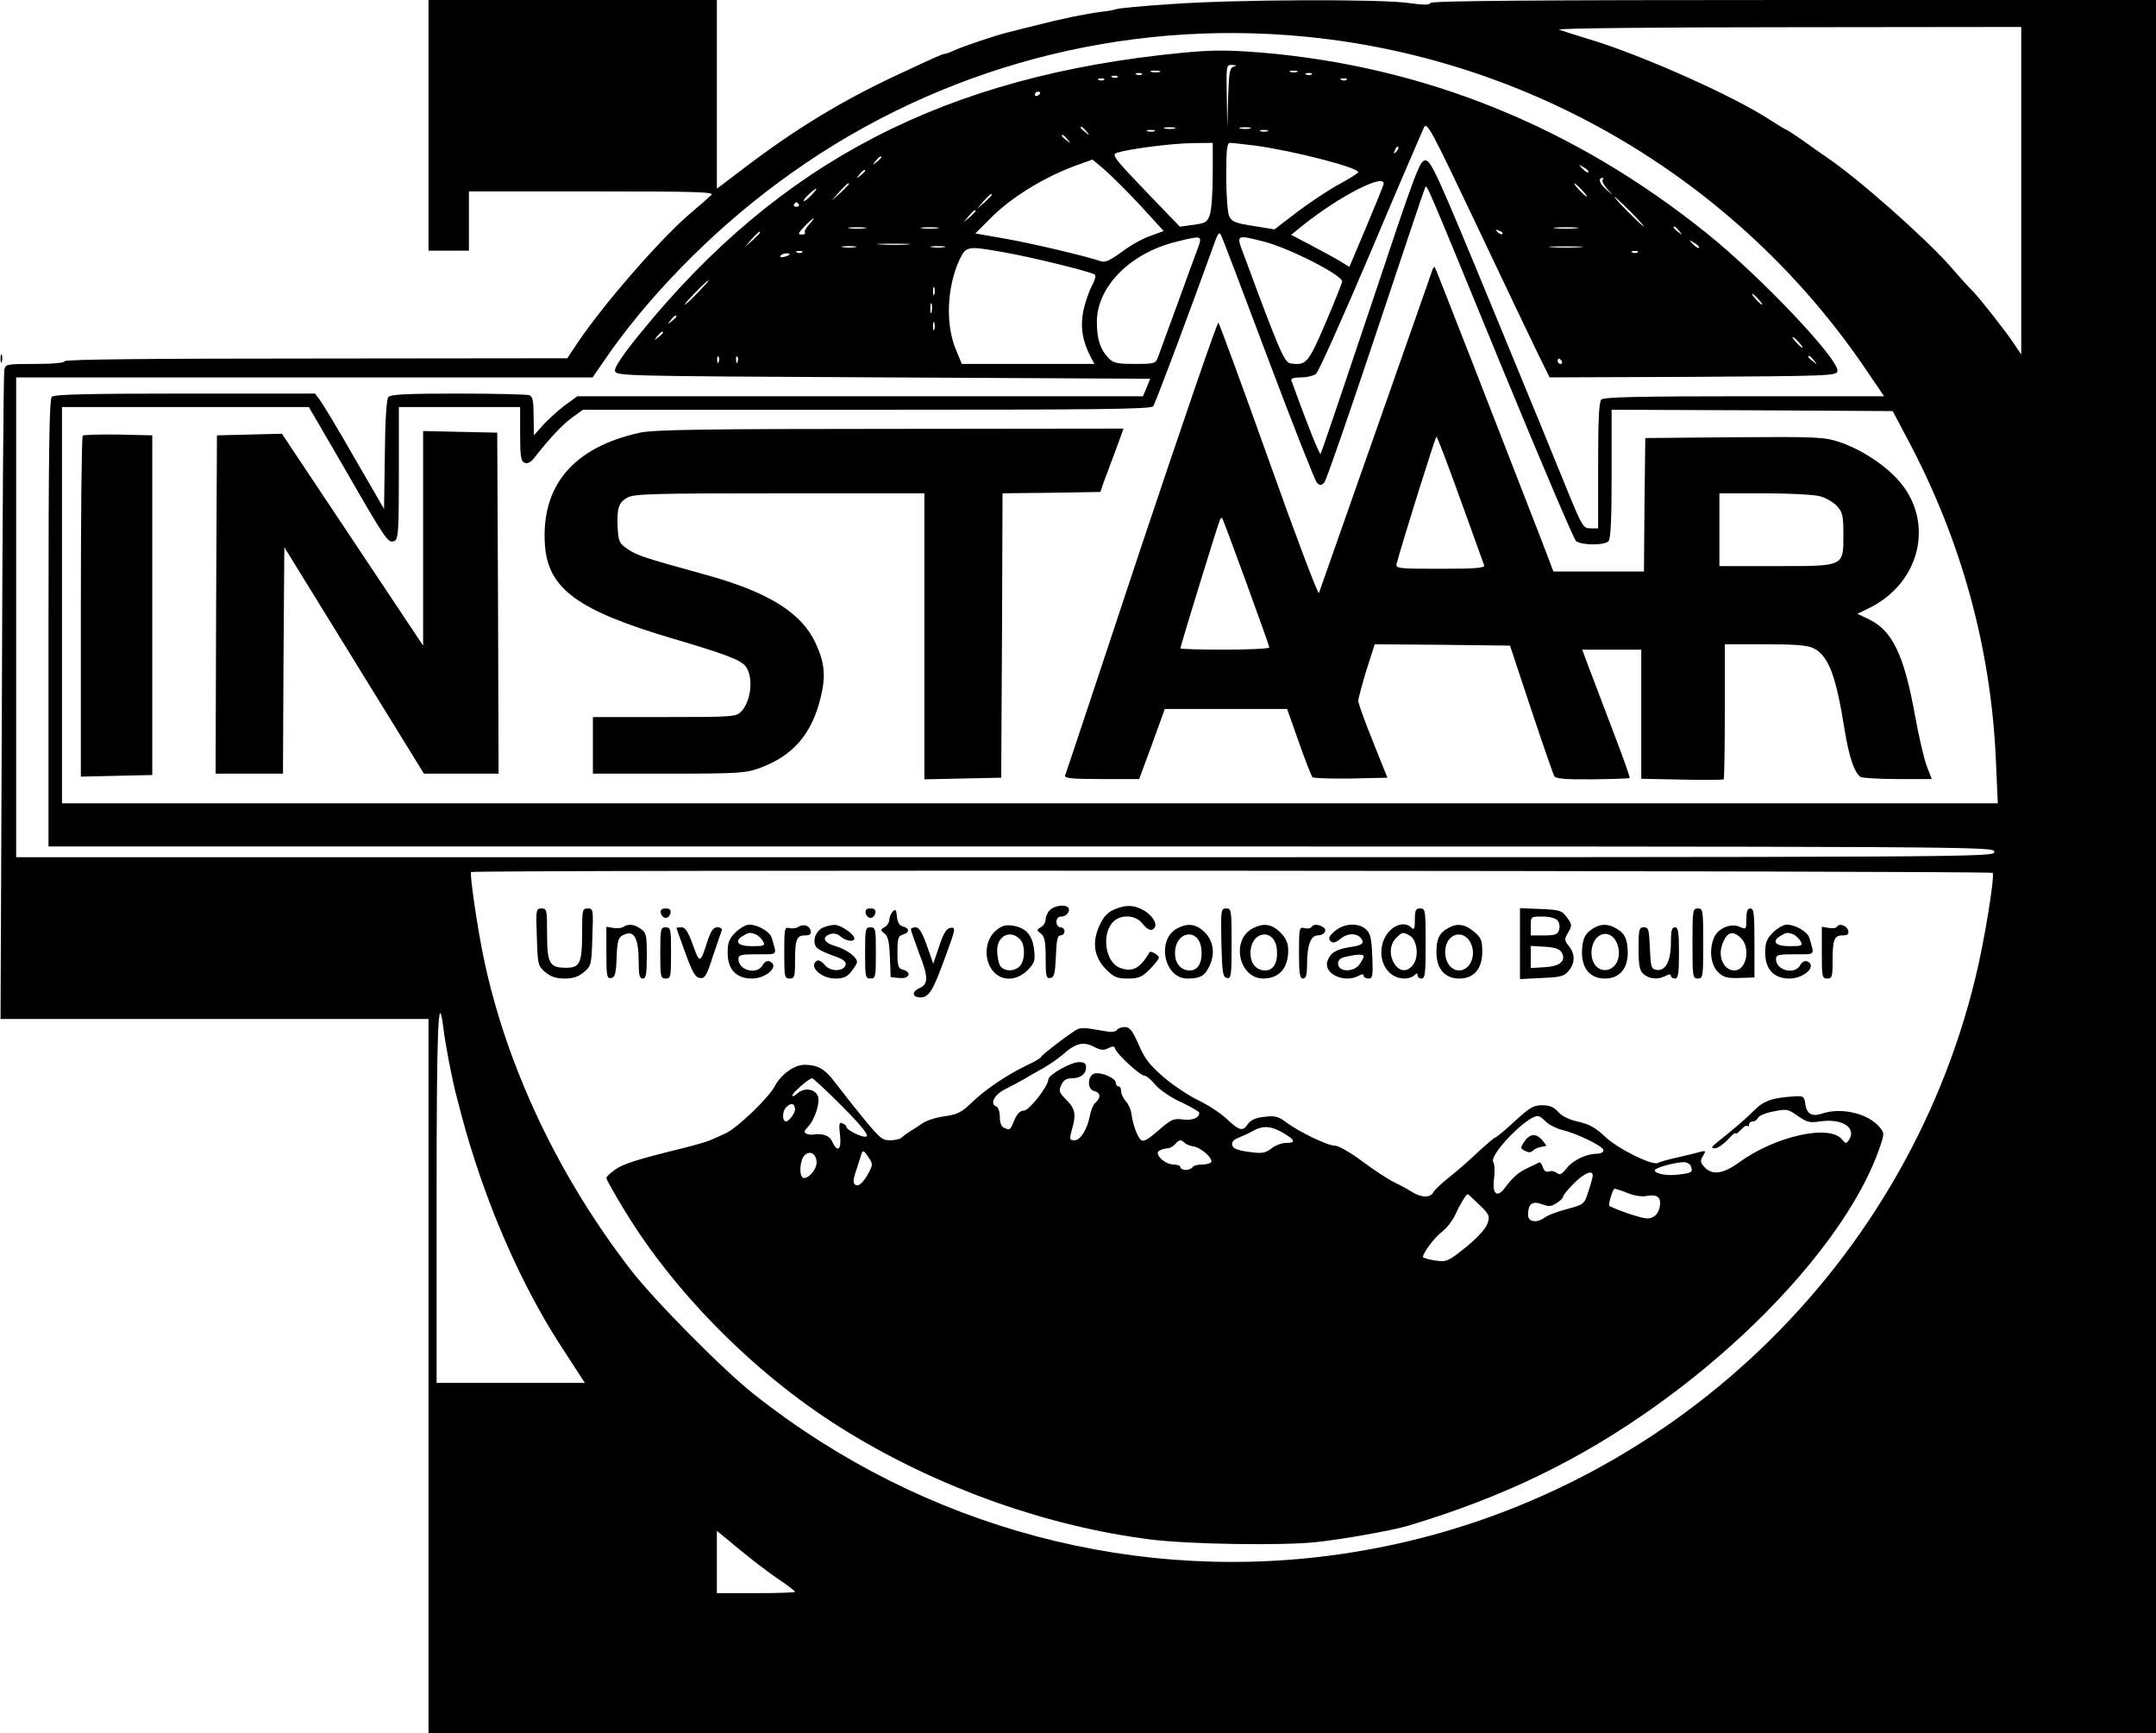 <?xml version="1.0" standalone="no"?>
<!DOCTYPE svg PUBLIC "-//W3C//DTD SVG 20010904//EN"
 "http://www.w3.org/TR/2001/REC-SVG-20010904/DTD/svg10.dtd">
<svg version="1.0" xmlns="http://www.w3.org/2000/svg"
 width="800pt" height="643pt" viewBox="0 0 800 643"
 preserveAspectRatio="xMidYMid meet">

<g transform="translate(0,643) scale(0.1,-0.1)"
fill="#000000" stroke="none">
<path d="M1590 5965 l0 -465 75 0 75 0 0 110 0 110 457 0 c381 0 455 -2 443
-13 -8 -8 -47 -42 -87 -76 -113 -99 -316 -333 -410 -473 l-38 -57 -932 -1
c-615 0 -933 -3 -933 -10 0 -6 -43 -10 -110 -10 -106 0 -110 -1 -114 -22 -3
-13 -7 -560 -9 -1215 l-5 -1193 794 0 794 0 0 -1325 0 -1325 3205 0 3205 0 0
3215 0 3215 -1344 0 c-957 0 -1345 -3 -1348 -11 -3 -8 -26 -8 -82 0 -109 15
-643 13 -878 -4 -109 -7 -202 -16 -206 -19 -4 -2 -30 -7 -57 -10 -55 -7 -145
-25 -245 -51 -36 -9 -81 -20 -100 -25 -48 -12 -158 -49 -197 -66 -17 -8 -34
-14 -38 -14 -8 0 -30 -10 -178 -79 -203 -95 -375 -199 -564 -343 l-103 -78 0
350 0 350 -535 0 -535 0 0 -465z m5910 -242 l0 -608 -27 40 c-31 47 -126 167
-151 193 -10 9 -49 52 -87 96 -95 107 -346 329 -462 406 -12 8 -49 34 -82 58
-33 23 -63 42 -65 42 -2 0 -28 16 -58 35 -133 88 -481 243 -673 300 -49 15
-99 31 -110 35 -11 5 370 9 848 9 l867 1 0 -607z m-2727 577 c872 -63 1669
-525 2157 -1250 l61 -90 -519 0 c-389 0 -521 -3 -530 -12 -9 -9 -12 -77 -12
-245 l0 -233 -28 0 c-27 0 -31 6 -83 133 -29 72 -155 380 -280 682 -206 499
-229 550 -250 550 -21 0 -35 -38 -203 -542 -100 -298 -183 -544 -186 -547 -4
-4 -53 119 -108 272 -3 8 8 12 35 12 22 0 47 6 56 13 9 6 100 210 203 452 102
242 192 450 198 463 11 21 28 -11 196 -365 101 -213 203 -427 227 -476 l43
-87 533 2 c502 3 532 4 535 21 8 42 -285 351 -483 510 -492 396 -1048 621
-1655 672 -129 10 -179 10 -295 -1 -877 -85 -1491 -403 -2008 -1039 -64 -78
-97 -127 -95 -140 3 -20 12 -20 995 -25 l991 -5 -13 -32 -14 -33 -1050 0
-1049 0 -49 -36 c-26 -20 -62 -53 -80 -73 l-32 -36 -1 71 c0 56 -3 73 -16 78
-9 3 -127 6 -264 6 -193 0 -250 -3 -259 -13 -7 -9 -12 -87 -13 -214 l-3 -201
-110 190 c-60 105 -118 201 -128 214 l-18 24 -483 0 c-361 0 -485 -3 -494 -12
-9 -9 -12 -209 -12 -840 l0 -828 3610 0 c3603 0 3610 0 3610 -20 0 -20 -7 -20
-3670 -20 l-3670 0 0 890 0 890 1070 0 1069 0 42 61 c157 231 395 476 646 661
542 403 1210 597 1886 548z m-195 -117 c-15 -4 -18 -21 -21 -116 l-3 -112 -2
118 c-2 116 -2 117 21 116 16 -1 17 -3 5 -6z m-275 -20 c-7 -2 -21 -2 -30 0
-10 3 -4 5 12 5 17 0 24 -2 18 -5z m510 0 c-7 -2 -19 -2 -25 0 -7 3 -2 5 12 5
14 0 19 -2 13 -5z m-576 -9 c-3 -3 -12 -4 -19 -1 -8 3 -5 6 6 6 11 1 17 -2 13
-5z m630 0 c-3 -3 -12 -4 -19 -1 -8 3 -5 6 6 6 11 1 17 -2 13 -5z m-720 -10
c-3 -3 -12 -4 -19 -1 -8 3 -5 6 6 6 11 1 17 -2 13 -5z m-50 -10 c-3 -3 -12 -4
-19 -1 -8 3 -5 6 6 6 11 1 17 -2 13 -5z m900 0 c-3 -3 -12 -4 -19 -1 -8 3 -5
6 6 6 11 1 17 -2 13 -5z m-1137 -48 c0 -3 -4 -8 -10 -11 -5 -3 -10 -1 -10 4 0
6 5 11 10 11 6 0 10 -2 10 -4z m171 -143 c13 -16 12 -17 -3 -4 -10 7 -18 15
-18 17 0 8 8 3 21 -13z m327 10 c-10 -2 -26 -2 -35 0 -10 3 -2 5 17 5 19 0 27
-2 18 -5z m280 0 c-10 -2 -26 -2 -35 0 -10 3 -2 5 17 5 19 0 27 -2 18 -5z
m-355 -10 c-7 -2 -19 -2 -25 0 -7 3 -2 5 12 5 14 0 19 -2 13 -5z m420 0 c-7
-2 -19 -2 -25 0 -7 3 -2 5 12 5 14 0 19 -2 13 -5z m-742 -30 c13 -16 12 -17
-3 -4 -10 7 -18 15 -18 17 0 8 8 3 21 -13z m539 -132 c0 -65 -5 -132 -11 -148
-9 -27 -16 -31 -61 -37 l-50 -7 -128 133 c-115 120 -126 134 -106 141 41 14
201 35 279 36 l77 1 0 -119z m157 109 c140 -19 383 -81 383 -99 0 -3 -32 -23
-70 -44 -38 -20 -108 -67 -155 -102 l-86 -66 -79 13 c-66 10 -80 16 -89 36 -6
12 -11 79 -11 147 0 102 3 125 14 125 8 0 50 -5 93 -10z m524 -23 c-10 -9 -11
-8 -5 6 3 10 9 15 12 12 3 -3 0 -11 -7 -18z m-1911 -21 c0 -2 -8 -10 -17 -17
-16 -13 -17 -12 -4 4 13 16 21 21 21 13z m962 -179 l86 -94 -49 -18 c-28 -9
-76 -36 -107 -60 -48 -34 -62 -40 -81 -33 -48 17 -259 67 -359 84 l-103 18 53
53 c80 82 207 159 331 203 l51 18 45 -38 c25 -22 85 -81 133 -133z m1662 124
c-2 -3 -12 3 -22 13 -16 17 -16 18 5 5 12 -7 20 -15 17 -18z m-2684 5 c0 -2
-8 -10 -17 -17 -16 -13 -17 -12 -4 4 13 16 21 21 21 13z m2737 -33 c-4 -3 3
-18 15 -32 l23 -26 -27 24 c-24 21 -29 41 -11 41 4 0 3 -3 0 -7z m-813 -16
c-1 -5 -29 -75 -64 -158 l-63 -149 -36 22 c-20 12 -68 38 -108 59 l-72 38 42
34 c136 109 307 197 301 154z m-1984 0 c0 -2 -15 -16 -32 -33 l-33 -29 29 33
c28 30 36 37 36 29z m2720 -22 c13 -14 21 -25 18 -25 -2 0 -15 11 -28 25 -13
14 -21 25 -18 25 2 0 15 -11 28 -25z m-300 -650 c145 -352 270 -646 278 -652
20 -16 104 -17 120 -1 9 9 12 78 12 250 l0 238 522 -2 521 -3 53 -100 c202
-378 312 -780 330 -1197 l7 -158 -3591 0 -3592 0 0 735 0 735 458 0 458 0 135
-232 c152 -264 159 -274 182 -265 15 6 17 33 17 252 l0 245 225 0 225 0 0
-100 c0 -84 3 -102 17 -107 10 -4 23 2 35 18 56 72 105 124 141 150 l40 29
1052 0 c870 0 1054 2 1064 13 8 11 124 319 233 621 8 21 13 25 18 15 5 -8 83
-214 175 -459 92 -245 174 -452 181 -460 12 -12 16 -12 28 0 7 8 93 256 191
550 98 294 180 539 183 544 7 12 -5 40 282 -659z m-2560 630 c-13 -14 -26 -23
-28 -20 -4 4 38 44 47 45 3 0 -6 -11 -19 -25z m670 2 c0 -2 -12 -14 -27 -28
l-28 -24 24 28 c23 25 31 32 31 24z m2370 -62 c30 -30 52 -55 49 -55 -2 0 -29
25 -59 55 -30 30 -52 55 -49 55 2 0 29 -25 59 -55z m-3086 27 c3 -5 -1 -9 -9
-9 -8 0 -12 4 -9 9 3 4 7 8 9 8 2 0 6 -4 9 -8z m656 -25 c0 -2 -10 -12 -22
-23 l-23 -19 19 23 c18 21 26 27 26 19z m-618 -50 c-12 -13 -19 -27 -15 -30 3
-4 -2 -7 -12 -7 -16 0 -14 4 10 30 16 17 31 30 34 30 2 0 -5 -10 -17 -23z
m206 -14 c-16 -2 -40 -2 -55 0 -16 2 -3 4 27 4 30 0 43 -2 28 -4z m270 0 c-16
-2 -40 -2 -55 0 -16 2 -3 4 27 4 30 0 43 -2 28 -4z m2370 0 c-21 -2 -55 -2
-75 0 -21 2 -4 4 37 4 41 0 58 -2 38 -4z m383 -10 c13 -16 12 -17 -3 -4 -10 7
-18 15 -18 17 0 8 8 3 21 -13z m-656 -11 c-3 -3 -11 0 -18 7 -9 10 -8 11 6 5
10 -3 15 -9 12 -12z m-2755 5 c0 -2 -12 -14 -27 -28 l-28 -24 24 28 c23 25 31
32 31 24z m1626 -54 c-8 -21 -42 -114 -76 -208 -34 -93 -67 -182 -72 -197 -10
-27 -12 -28 -87 -28 -67 0 -80 3 -99 23 -30 32 -42 70 -42 133 0 131 125 257
298 298 92 23 93 22 78 -21z m243 21 c92 -23 291 -124 291 -148 0 -5 -27 -74
-61 -153 -64 -150 -72 -160 -130 -151 -23 3 -40 41 -173 401 -30 78 -31 77 73
51z m1615 -23 c-2 -3 -12 3 -22 13 -16 17 -16 18 5 5 12 -7 20 -15 17 -18z
m-2936 12 c-26 -2 -71 -2 -100 0 -29 2 -8 3 47 3 55 0 79 -1 53 -3z m-195 -10
c-13 -2 -33 -2 -45 0 -13 2 -3 4 22 4 25 0 35 -2 23 -4z m330 0 c-13 -2 -33
-2 -45 0 -13 2 -3 4 22 4 25 0 35 -2 23 -4z m2360 0 c-29 -2 -77 -2 -105 0
-29 2 -6 3 52 3 58 0 81 -1 53 -3z m-2143 -18 c106 -18 332 -74 343 -84 4 -5
-1 -23 -12 -42 -10 -19 -24 -60 -31 -91 -12 -60 -4 -112 26 -170 l15 -28 -246
0 -246 0 -20 48 c-42 95 -36 238 12 340 24 49 29 50 159 27z m-743 -1 c-3 -3
-12 -4 -19 -1 -8 3 -5 6 6 6 11 1 17 -2 13 -5z m3100 0 c-3 -3 -12 -4 -19 -1
-8 3 -5 6 6 6 11 1 17 -2 13 -5z m-3147 -8 c0 -2 -9 -6 -20 -9 -11 -3 -18 -1
-14 4 5 9 34 13 34 5z m-340 -141 c-24 -25 -46 -45 -49 -45 -3 0 15 20 39 45
24 25 46 45 49 45 3 0 -15 -20 -39 -45z m877 -7 c-3 -7 -5 -2 -5 12 0 14 2 19
5 13 2 -7 2 -19 0 -25z m3058 -18 c10 -11 16 -20 13 -20 -3 0 -13 9 -23 20
-10 11 -16 20 -13 20 3 0 13 -9 23 -20z m-3068 -47 c-3 -10 -5 -4 -5 12 0 17
2 24 5 18 2 -7 2 -21 0 -30z m-947 -17 c0 -2 -8 -10 -17 -17 -16 -13 -17 -12
-4 4 13 16 21 21 21 13z m957 -48 c-3 -7 -5 -2 -5 12 0 14 2 19 5 13 2 -7 2
-19 0 -25z m-1007 -12 c0 -2 -8 -10 -17 -17 -16 -13 -17 -12 -4 4 13 16 21 21
21 13z m4215 -36 c10 -11 16 -20 13 -20 -3 0 -13 9 -23 20 -10 11 -16 20 -13
20 3 0 13 -9 23 -20z m-4008 -72 c-3 -8 -6 -5 -6 6 -1 11 2 17 5 13 3 -3 4
-12 1 -19z m70 0 c-3 -8 -6 -5 -6 6 -1 11 2 17 5 13 3 -3 4 -12 1 -19z m3994
5 c13 -16 12 -17 -3 -4 -10 7 -18 15 -18 17 0 8 8 3 21 -13z m-936 -3 c3 -5 1
-10 -4 -10 -6 0 -11 5 -11 10 0 6 2 10 4 10 3 0 8 -4 11 -10z m1599 -1898 c8
-14 -31 -255 -64 -389 -269 -1109 -1191 -1956 -2321 -2133 -782 -123 -1580 89
-2209 586 -117 92 -371 349 -460 464 -269 348 -461 755 -545 1155 -23 109 -53
314 -47 320 9 9 5641 5 5646 -3z m-5749 -574 c7 -60 31 -184 46 -243 35 -136
45 -170 76 -265 81 -248 196 -494 322 -685 25 -38 53 -82 63 -97 l18 -28 -275
0 -275 0 0 685 c0 634 6 782 25 633z m1155 -1981 c30 -23 76 -58 103 -75 26
-18 47 -35 47 -37 0 -3 -65 -5 -145 -5 l-145 0 0 116 0 115 43 -35 c23 -20 67
-55 97 -79z"/>
<path d="M5315 5429 c-2 -8 -97 -277 -210 -599 -113 -322 -208 -592 -211 -600
-3 -8 -86 212 -185 490 -99 278 -184 508 -188 513 -4 4 -132 -370 -286 -830
-153 -461 -280 -844 -283 -850 -3 -10 28 -13 136 -13 l139 0 48 130 47 130
227 0 227 0 43 -122 c24 -68 47 -127 51 -131 4 -4 68 -6 142 -5 l136 3 -54
135 c-30 74 -54 141 -54 150 0 9 14 60 30 113 l31 97 251 -2 251 -3 78 -235
c43 -129 82 -241 86 -249 7 -10 39 -13 143 -12 74 1 136 3 137 5 2 2 -26 81
-63 177 -36 96 -77 202 -90 237 l-23 62 109 0 110 0 0 -239 0 -240 151 -3 c83
-2 153 -1 155 1 2 2 4 116 4 253 l0 248 150 0 c114 0 158 -4 180 -15 55 -29
82 -98 115 -305 17 -101 36 -157 59 -172 6 -4 68 -8 138 -8 l126 0 -19 49
c-10 27 -30 113 -44 191 -40 220 -83 310 -169 352 l-44 21 47 23 c187 94 239
317 109 468 -53 61 -140 118 -222 146 -58 19 -81 20 -391 18 l-330 -3 -3 -247
-2 -248 -168 0 -168 0 -43 113 c-172 444 -394 1013 -397 1016 -2 2 -6 -2 -9
-10z m104 -852 c46 -127 86 -238 88 -244 4 -10 -32 -13 -162 -13 -154 0 -167
1 -163 18 22 82 144 472 148 472 3 0 43 -105 89 -233z m1335 12 c21 -6 49 -22
62 -36 21 -23 24 -36 24 -104 0 -122 6 -119 -250 -119 l-210 0 0 135 0 135
168 0 c92 0 184 -5 206 -11z m-2130 -319 c47 -129 86 -238 86 -242 0 -4 -74
-8 -165 -8 -91 0 -165 2 -165 5 0 9 142 469 147 478 3 5 6 7 8 5 2 -2 42 -109
89 -238z"/>
<path d="M2375 4825 c-248 -54 -368 -197 -353 -417 12 -163 122 -243 478 -348
187 -55 248 -78 266 -101 31 -39 22 -131 -17 -170 -18 -18 -35 -19 -284 -19
l-265 0 0 -105 0 -105 281 0 c259 0 286 2 338 21 123 45 193 125 226 261 20
80 15 130 -19 203 -52 112 -175 188 -401 251 -232 64 -261 73 -296 97 -31 21
-34 28 -37 77 -4 74 3 97 38 115 25 13 105 15 565 15 l535 0 0 -530 0 -531
143 3 142 3 3 527 2 528 182 2 181 3 12 35 c7 19 27 72 44 118 l30 82 -867 -1
c-680 0 -880 -3 -927 -14z"/>
<path d="M1570 4433 l0 -398 -262 393 -262 393 -120 -3 -121 -3 -3 -627 -2
-628 125 0 125 0 2 420 3 420 259 -420 259 -420 139 0 138 0 -2 633 -3 632
-137 3 -138 3 0 -398z"/>
<path d="M307 4814 c-4 -4 -7 -290 -7 -636 l0 -629 133 3 132 3 0 630 0 630
-126 3 c-69 1 -128 -1 -132 -4z"/>
<path d="M3896 3054 c-9 -8 -16 -24 -16 -34 0 -11 -8 -24 -17 -29 -17 -10 -17
-12 0 -25 13 -10 17 -29 17 -90 0 -68 2 -77 18 -74 14 3 17 16 20 81 2 59 6
77 17 77 8 0 15 7 15 15 0 8 -7 15 -15 15 -8 0 -15 9 -15 20 0 13 7 20 19 20
19 0 35 23 24 34 -12 12 -52 6 -67 -10z"/>
<path d="M4132 3055 c-23 -10 -39 -28 -53 -60 -28 -62 -19 -117 26 -162 28
-28 40 -33 80 -33 40 0 52 5 81 34 19 19 34 38 34 44 0 9 -31 26 -34 20 -36
-61 -64 -76 -111 -58 -54 21 -69 126 -24 171 28 28 83 25 107 -6 21 -26 37
-32 47 -15 10 15 -13 49 -45 65 -36 19 -65 19 -108 0z"/>
<path d="M1992 2954 c3 -102 4 -107 31 -130 20 -17 40 -24 72 -24 32 0 52 7
72 24 27 23 28 28 31 130 4 102 3 106 -17 106 -20 0 -21 -5 -21 -91 0 -112 -8
-129 -60 -129 -61 0 -70 16 -70 126 0 89 -1 94 -21 94 -20 0 -21 -4 -17 -106z"/>
<path d="M2452 3043 c2 -10 10 -18 18 -18 8 0 16 8 18 18 2 12 -3 17 -18 17
-15 0 -20 -5 -18 -17z"/>
<path d="M3212 3043 c2 -10 10 -18 18 -18 8 0 16 8 18 18 2 12 -3 17 -18 17
-15 0 -20 -5 -18 -17z"/>
<path d="M3313 3049 c-7 -7 -13 -21 -13 -31 0 -9 -8 -22 -17 -27 -17 -10 -17
-12 -1 -24 13 -10 18 -32 20 -88 l3 -74 33 -3 c36 -4 47 22 12 31 -17 4 -20
14 -20 65 0 51 3 60 20 65 25 7 26 23 1 30 -13 3 -21 15 -23 37 -2 25 -5 29
-15 19z"/>
<path d="M4532 2933 c3 -112 5 -128 21 -131 15 -3 17 8 17 127 0 125 -1 131
-20 131 -20 0 -20 -5 -18 -127z"/>
<path d="M5250 3018 c0 -33 -3 -39 -12 -30 -33 33 -92 0 -108 -58 -18 -68 21
-130 82 -130 13 0 29 5 36 12 9 9 12 9 12 0 0 -7 7 -12 15 -12 13 0 15 21 15
130 0 123 -1 130 -20 130 -17 0 -20 -7 -20 -42z m-20 -58 c27 -15 36 -74 16
-105 -20 -31 -50 -32 -70 -3 -22 31 -20 74 4 98 23 23 25 23 50 10z"/>
<path d="M5640 2929 l0 -131 81 4 c70 3 83 6 100 27 24 29 24 62 0 92 -17 21
-17 25 -2 50 15 26 14 30 -5 56 -19 26 -27 28 -98 31 l-76 3 0 -132z m140 86
c6 -8 9 -23 5 -35 -5 -17 -15 -20 -56 -20 l-49 0 0 35 c0 35 0 35 44 35 26 0
48 -6 56 -15z m14 -117 c19 -31 -4 -53 -63 -56 l-51 -3 0 41 0 41 51 -3 c36
-2 55 -8 63 -20z"/>
<path d="M6280 2930 c0 -123 1 -130 20 -130 19 0 20 7 20 130 0 123 -1 130
-20 130 -19 0 -20 -7 -20 -130z"/>
<path d="M6480 3020 c0 -38 -1 -39 -25 -28 -32 14 -78 -4 -94 -38 -20 -44 -14
-102 13 -129 21 -21 33 -24 80 -23 l56 2 0 128 c0 107 -2 128 -15 128 -11 0
-15 -11 -15 -40z m-20 -70 c37 -37 20 -120 -24 -120 -40 0 -63 51 -45 98 17
45 39 52 69 22z"/>
<path d="M2312 2991 c-7 -4 -24 -6 -38 -3 l-24 4 0 -97 c0 -86 2 -96 18 -93
14 3 18 16 20 75 2 59 6 75 22 83 42 23 60 -6 60 -102 0 -45 3 -58 15 -58 12
0 15 16 15 84 0 76 -2 86 -22 100 -25 18 -46 20 -66 7z"/>
<path d="M2729 2971 c-24 -24 -29 -38 -29 -76 0 -61 32 -95 90 -95 55 0 105
48 65 64 -9 3 -19 -3 -25 -14 -20 -38 -90 -20 -90 22 0 16 9 18 71 18 77 0 72
-6 53 60 -6 23 -52 50 -84 50 -12 0 -35 -13 -51 -29z m75 -7 c9 -4 21 -15 27
-25 9 -17 6 -19 -41 -19 -53 0 -68 18 -32 39 20 12 25 13 46 5z"/>
<path d="M2961 2991 c-7 -5 -22 -6 -32 -4 -18 5 -19 -1 -19 -91 0 -89 1 -96
20 -96 18 0 20 7 20 64 0 81 6 96 37 96 18 0 24 5 21 17 -4 20 -27 27 -47 14z"/>
<path d="M3052 2988 c-27 -13 -39 -52 -22 -73 6 -7 34 -21 61 -30 36 -12 49
-22 47 -33 -5 -27 -58 -28 -78 -1 -10 12 -22 19 -29 15 -32 -20 15 -66 68 -66
31 0 44 6 60 26 12 15 21 31 21 35 0 19 -41 48 -79 59 -44 12 -54 34 -20 45
13 4 27 1 38 -9 19 -17 51 -22 51 -7 0 16 -52 51 -74 50 -11 0 -31 -5 -44 -11z"/>
<path d="M3698 2980 c-47 -36 -50 -119 -6 -160 33 -31 83 -26 120 10 27 28 30
36 25 77 -6 54 -30 81 -78 89 -25 4 -41 1 -61 -16z m90 -38 c17 -22 15 -77 -4
-96 -21 -22 -61 -20 -74 3 -5 11 -10 35 -10 55 0 57 53 80 88 38z"/>
<path d="M4370 2987 c-80 -40 -52 -187 36 -187 46 0 63 9 79 41 25 47 19 96
-14 130 -32 31 -61 36 -101 16z m88 -80 c4 -47 -12 -77 -43 -77 -33 0 -55 25
-55 64 0 84 91 96 98 13z"/>
<path d="M4650 2987 c-84 -42 -54 -187 38 -187 59 1 92 38 92 105 0 27 -8 44
-29 66 -32 31 -61 36 -101 16z m88 -80 c4 -47 -12 -77 -43 -77 -33 0 -55 25
-55 64 0 84 91 96 98 13z"/>
<path d="M4866 2991 c-3 -5 -15 -7 -26 -4 -19 5 -20 0 -20 -91 0 -79 3 -96 15
-96 11 0 15 13 15 54 0 69 14 106 39 106 25 0 38 20 20 31 -18 11 -36 11 -43
0z"/>
<path d="M4953 2976 c-22 -19 -25 -27 -16 -37 9 -9 18 -7 39 10 27 21 61 20
76 -2 11 -18 1 -24 -46 -31 -50 -8 -71 -22 -81 -53 -13 -46 63 -81 116 -53 13
7 19 7 19 0 0 -5 8 -10 18 -10 15 0 17 9 14 83 -3 68 -7 85 -24 100 -29 25
-81 22 -115 -7z m107 -94 c0 -4 -7 -18 -16 -30 -21 -30 -79 -28 -79 3 0 14 9
22 30 26 44 10 65 10 65 1z"/>
<path d="M5375 2988 c-34 -18 -45 -40 -45 -90 0 -62 31 -98 85 -98 54 0 85 36
85 99 0 43 -4 53 -31 75 -33 28 -62 32 -94 14z m85 -63 c17 -44 -7 -95 -46
-95 -34 0 -58 41 -50 85 11 59 75 66 96 10z"/>
<path d="M5915 2988 c-34 -19 -44 -41 -45 -91 0 -61 31 -97 85 -97 54 0 85 36
85 97 -1 51 -12 73 -47 91 -27 15 -52 15 -78 0z m85 -57 c21 -52 -7 -106 -52
-99 -34 5 -52 50 -38 93 17 51 69 55 90 6z"/>
<path d="M6579 2971 c-24 -24 -29 -38 -29 -76 0 -61 32 -95 90 -95 55 0 105
48 65 64 -9 3 -19 -3 -25 -14 -20 -38 -90 -20 -90 22 0 16 9 18 71 18 77 0 72
-6 53 60 -6 23 -52 50 -84 50 -12 0 -35 -13 -51 -29z m75 -7 c9 -4 21 -15 27
-25 9 -17 6 -19 -41 -19 -53 0 -68 18 -32 39 20 12 25 13 46 5z"/>
<path d="M6816 2992 c-3 -5 -17 -7 -31 -4 l-25 4 0 -96 c0 -89 1 -96 20 -96
18 0 20 7 20 64 0 81 6 96 37 96 18 0 24 5 21 17 -4 19 -33 30 -42 15z"/>
<path d="M2450 2895 c0 -88 1 -95 20 -95 19 0 20 7 20 95 0 88 -1 95 -20 95
-19 0 -20 -7 -20 -95z"/>
<path d="M2510 2988 c0 -2 15 -43 33 -93 26 -72 37 -91 54 -93 18 -3 25 8 48
80 16 46 30 89 33 96 2 7 -4 12 -16 12 -15 0 -24 -12 -37 -52 -27 -83 -29 -84
-54 -13 -18 49 -28 65 -42 65 -10 0 -19 -1 -19 -2z"/>
<path d="M3210 2895 c0 -88 1 -95 20 -95 19 0 20 7 20 95 0 88 -1 95 -20 95
-19 0 -20 -7 -20 -95z"/>
<path d="M3380 2982 c0 -4 14 -43 30 -87 35 -88 35 -116 3 -130 -31 -13 -29
-35 2 -35 32 0 47 24 94 154 37 101 38 107 18 104 -15 -2 -26 -19 -42 -68
l-22 -65 -24 68 c-17 48 -29 67 -41 67 -10 0 -18 -3 -18 -8z"/>
<path d="M6080 2912 c0 -64 4 -82 18 -95 21 -19 54 -22 83 -7 13 7 19 7 19 0
0 -5 7 -10 15 -10 12 0 15 17 15 95 0 78 -3 95 -15 95 -12 0 -15 -13 -15 -58
0 -67 -20 -105 -53 -100 -20 3 -22 10 -25 81 -3 69 -5 77 -22 77 -18 0 -20 -7
-20 -78z"/>
<path d="M4000 2613 c-19 -8 -134 -95 -138 -105 -2 -4 -24 -17 -50 -29 -73
-35 -153 -88 -204 -137 -40 -39 -55 -46 -103 -53 -31 -4 -68 -16 -82 -26 -14
-10 -34 -23 -45 -29 -11 -7 -25 -17 -31 -23 -6 -6 -25 -11 -43 -11 -33 0 -37
3 -137 127 -23 29 -55 70 -72 92 -35 46 -62 61 -110 61 -38 0 -87 -36 -110
-79 -22 -43 -140 -156 -182 -175 -21 -10 -47 -21 -58 -26 -11 -5 -56 -18 -100
-29 -171 -42 -225 -59 -254 -81 -17 -12 -31 -25 -31 -30 0 -5 30 -59 68 -121
192 -316 503 -625 832 -824 340 -207 739 -348 1120 -396 144 -18 485 -23 611
-10 110 12 281 43 344 61 355 107 636 243 918 444 401 286 722 654 828 948 22
63 22 64 3 87 -42 51 -143 74 -213 50 -38 -13 -58 -1 -63 39 -3 24 -7 27 -38
25 -83 -5 -115 -16 -151 -52 -32 -32 -63 -59 -139 -120 -21 -17 -22 -20 -7
-21 10 0 31 15 48 32 16 18 29 29 29 24 0 -5 8 1 19 12 10 12 21 19 25 15 3
-3 6 -1 6 5 0 7 6 12 14 12 8 0 16 6 19 13 3 8 29 19 58 24 49 10 54 9 90 -17
33 -23 44 -26 83 -20 82 12 137 -24 106 -70 -9 -13 -12 -13 -24 2 -45 59 -248
14 -383 -84 -59 -43 -100 -49 -129 -17 -15 17 -16 23 -5 41 12 19 11 20 -11
15 -12 -4 -51 -13 -85 -21 -34 -7 -66 -17 -71 -20 -19 -12 -152 54 -197 98
-34 32 -58 46 -99 55 -33 7 -61 21 -74 36 -16 18 -32 25 -60 25 -32 0 -47 -9
-102 -60 -36 -33 -68 -60 -72 -60 -4 0 -31 -24 -62 -52 -30 -29 -78 -71 -106
-93 -28 -22 -56 -48 -61 -57 -12 -23 -46 -22 -84 3 -16 10 -46 26 -65 35 -19
9 -71 43 -114 75 -44 33 -89 59 -103 59 -27 0 -133 51 -181 87 -28 21 -41 25
-80 20 -32 -3 -51 -12 -61 -26 -19 -29 -31 -27 -79 18 -23 22 -71 53 -105 69
-35 17 -93 55 -129 86 -52 45 -71 69 -93 121 -23 52 -33 65 -51 65 -13 0 -26
-5 -30 -11 -3 -6 -20 -9 -38 -5 -17 3 -44 7 -61 10 -16 3 -37 2 -45 -1z m63
-68 c22 -11 34 -12 50 -3 17 8 22 8 25 -3 7 -20 92 -99 108 -99 7 0 25 -15 41
-34 16 -19 57 -47 96 -65 37 -17 67 -35 67 -39 0 -19 -25 -29 -60 -25 -35 5
-44 1 -91 -40 -39 -34 -56 -44 -65 -36 -14 11 -31 59 -36 99 -2 14 -11 34 -20
44 -10 11 -18 28 -18 38 0 10 -4 18 -10 18 -5 0 -10 6 -10 14 0 16 -51 39 -77
34 -27 -5 -31 -58 -4 -65 25 -6 27 -25 6 -43 -8 -7 -17 -28 -21 -49 -9 -49
-35 -91 -56 -91 -21 0 -21 3 -7 53 12 46 7 67 -28 101 -23 23 -25 30 -15 51 8
18 19 25 40 25 32 0 52 16 52 42 0 13 -8 18 -26 18 -30 0 -114 -47 -114 -64 0
-25 -71 -116 -91 -116 -13 0 -25 -11 -35 -35 -16 -38 -15 -38 -38 -29 -10 4
-16 18 -16 40 0 20 -6 37 -14 40 -24 9 -6 44 33 63 20 10 52 27 71 38 19 11
53 31 75 43 22 13 51 33 65 45 53 47 79 53 123 30z m-937 -220 c72 -73 99
-107 89 -111 -14 -6 -75 24 -75 37 0 4 -7 9 -14 12 -12 5 -14 -3 -9 -44 6 -54
-9 -67 -29 -24 -10 23 -37 32 -72 26 -5 -1 -15 0 -23 3 -11 5 -10 10 5 26 28
30 48 98 35 118 -14 24 -51 27 -74 6 -10 -9 -19 -13 -19 -8 0 10 61 63 73 64
5 0 55 -47 113 -105z m-176 -11 c0 -14 -23 -44 -33 -44 -15 0 -15 36 -1 51 18
20 34 17 34 -7z m2785 -44 c10 -11 37 -25 59 -31 62 -15 156 -62 156 -76 0 -7
-11 -13 -25 -13 -39 0 -89 -24 -113 -55 -17 -22 -25 -25 -36 -16 -7 6 -20 9
-29 5 -10 -3 -18 2 -22 16 -4 12 -10 19 -13 18 -4 -2 -23 -11 -42 -20 -36 -17
-56 -34 -88 -77 -28 -36 -46 -19 -38 38 3 25 2 52 -3 60 -17 26 124 171 165
171 6 0 19 -9 29 -20z m-975 -42 c47 -27 50 -38 11 -38 -15 0 -40 -9 -54 -21
-23 -17 -34 -19 -84 -12 -43 6 -59 13 -61 26 -2 11 6 20 25 27 15 6 39 17 53
25 35 20 65 19 110 -7z m-364 -38 c5 -5 20 -11 33 -13 28 -4 73 -45 65 -58 -3
-5 -18 -9 -34 -9 -16 0 -32 -4 -35 -10 -3 -5 -15 -10 -26 -10 -10 0 -19 5 -19
10 0 6 -11 10 -25 10 -33 0 -73 39 -54 51 8 5 21 9 30 9 9 0 22 7 29 15 15 18
22 19 36 5z m-1366 -73 c0 -24 -27 -57 -47 -57 -19 0 -17 65 3 85 20 19 44 4
44 -28z m194 18 c16 -24 15 -27 -6 -65 -14 -24 -29 -39 -38 -37 -17 3 -17 17
1 67 6 19 13 41 15 48 5 17 10 15 28 -13z m3050 -31 c8 -22 5 -25 -43 -31 -43
-6 -91 2 -91 16 0 8 68 28 106 30 12 0 25 -6 28 -15z m-364 -35 c0 -5 -7 -32
-16 -58 -15 -48 -16 -49 -79 -66 -35 -9 -72 -23 -82 -31 -30 -22 -63 -18 -63
9 0 41 15 53 51 40 26 -10 35 -9 55 4 13 8 24 19 24 24 0 5 18 27 40 49 38 38
70 52 70 29z m130 -65 c22 -9 52 -14 67 -11 36 7 53 -1 53 -25 0 -34 -19 -58
-48 -58 -20 0 -101 27 -140 46 -6 3 12 64 19 64 5 0 27 -7 49 -16z m-551 -43
c38 -37 40 -42 30 -71 -7 -19 -38 -53 -80 -87 -67 -53 -70 -55 -114 -49 -25 4
-45 10 -45 13 0 16 45 75 70 93 16 12 37 38 47 58 18 40 43 82 49 82 2 0 21
-18 43 -39z"/>
<path d="M5656 2195 c-15 -23 -15 -25 2 -34 13 -7 22 -7 29 0 6 6 19 12 29 14
11 2 20 4 21 4 2 1 -5 10 -14 21 -23 27 -47 25 -67 -5z"/>
<path d="M2 5100 c0 -14 2 -19 5 -12 2 6 2 18 0 25 -3 6 -5 1 -5 -13z"/>
</g>
</svg>
